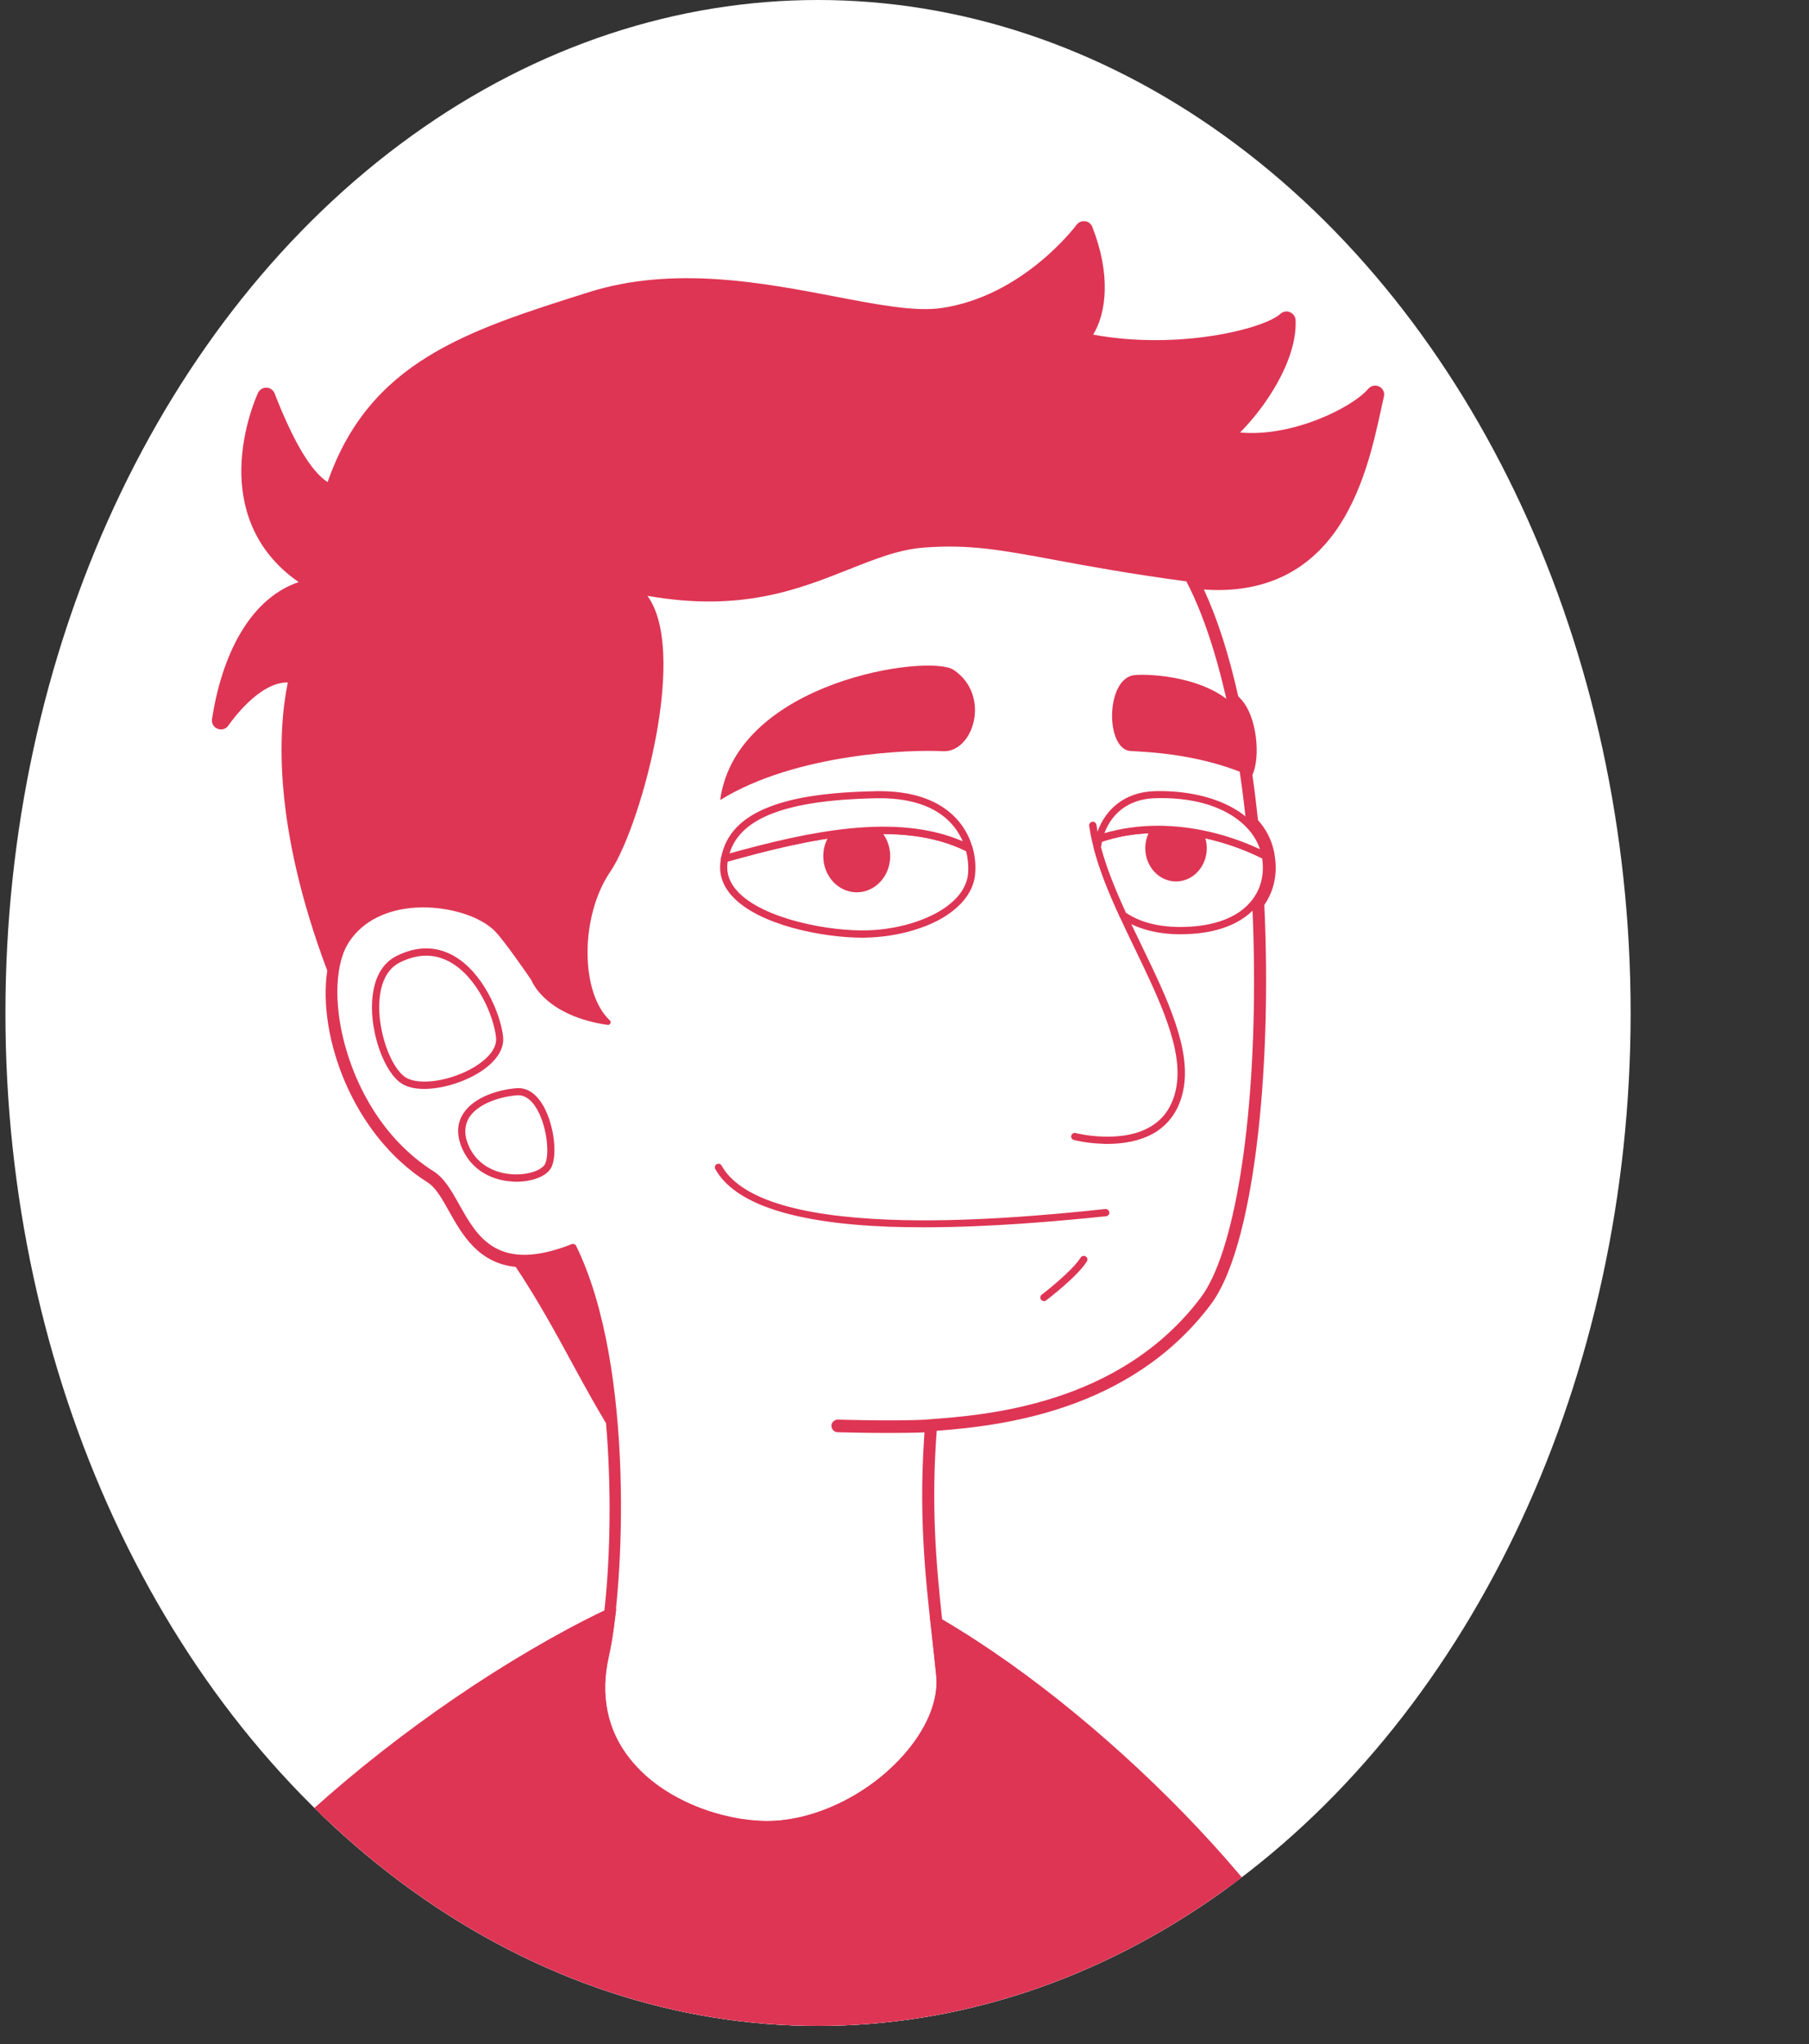 <?xml version="1.0" encoding="utf-8"?>
<!-- Generator: Adobe Illustrator 22.0.1, SVG Export Plug-In . SVG Version: 6.00 Build 0)  -->
<svg version="1.1" id="Layer_1" xmlns="http://www.w3.org/2000/svg" xmlns:xlink="http://www.w3.org/1999/xlink" x="0px" y="0px"
	 viewBox="0 0 1000 1130" style="enable-background:new 0 0 1000 1130;" xml:space="preserve">
<rect x="0" y="0" width="1000" height="1130" fill="#333333" stroke="none"/>
<style type="text/css">
	.st0{fill:#FFFFFF;}
	.st1{clip-path:url(#SVGID_2_);fill:#FFFFFF;}
	.st2{clip-path:url(#SVGID_4_);fill:#DE3554;}
	.st3{clip-path:url(#SVGID_6_);fill:#FFFFFF;}
	.st4{clip-path:url(#SVGID_8_);fill:#DE3554;}
	.st5{clip-path:url(#SVGID_10_);fill:#FFFFFF;}
	.st6{clip-path:url(#SVGID_12_);fill:#DE3554;}
	.st7{clip-path:url(#SVGID_14_);}
	.st8{fill:#DE3554;}
	.st9{clip-path:url(#SVGID_16_);}
	.st10{clip-path:url(#SVGID_18_);fill:#FFFFFF;}
	.st11{clip-path:url(#SVGID_20_);fill:#DE3554;}
	.st12{clip-path:url(#SVGID_22_);fill:#FFFFFF;}
	.st13{clip-path:url(#SVGID_24_);fill:#DE3554;}
	.st14{clip-path:url(#SVGID_26_);fill:#FFFFFF;}
	.st15{clip-path:url(#SVGID_28_);fill:#DE3554;}
	.st16{clip-path:url(#SVGID_30_);fill:#DE3554;}
	.st17{clip-path:url(#SVGID_32_);fill:#DE3554;}
	.st18{clip-path:url(#SVGID_34_);fill:#DE3554;}
	.st19{clip-path:url(#SVGID_36_);}
	.st20{clip-path:url(#SVGID_38_);fill:#DE3554;}
	.st21{clip-path:url(#SVGID_40_);fill:#DE3554;}
	.st22{clip-path:url(#SVGID_42_);fill:#FFFFFF;}
	.st23{clip-path:url(#SVGID_44_);fill:#DE3554;}
	.st24{clip-path:url(#SVGID_46_);fill:#FFFFFF;}
	.st25{clip-path:url(#SVGID_48_);fill:#DE3554;}
	.st26{clip-path:url(#SVGID_50_);}
	.st27{clip-path:url(#SVGID_52_);fill:#DE3554;}
	.st28{clip-path:url(#SVGID_54_);fill:#DE3554;}
</style>
<ellipse class="st0" cx="452.2" cy="560" rx="449.2" ry="560"/>
<g>
	<g>
		<defs>
			<ellipse id="SVGID_1_" cx="452.2" cy="560" rx="449.2" ry="560"/>
		</defs>
		<clipPath id="SVGID_2_">
			<use xlink:href="#SVGID_1_"  style="overflow:visible;"/>
		</clipPath>
		<path class="st1" d="M555.2,923.6c-13.2-9.4-26.3-17.9-39.2-25.3c-3.5-31.8-6.8-66.5-2.9-111.9c41-3,109-11,152-68
			c22.7-30,33.3-125.6,28.6-219.5c5.5-7.1,7.5-16,5.8-25.6c-0.1-0.6-0.2-1.2-0.4-1.8c-1.4-6-4.4-11.2-8.7-15.6
			c-1-9.7-2.2-19.2-3.5-28.5c0.1,0,0.1,0,0.2,0.1c4-5,3.8-28.8-5.4-37.7c-0.6-0.6-1.2-1.2-1.9-1.7c-5.8-26.5-13.5-49.8-23-67.7l0,0
			c0.4,0.1,0.8,0.1,1.3,0.2c83,11,94-68,102-102c-10,12-52,33-86,24c11-7,38-39,37-65c-11,10-65,23-116,11c11-9,15-33,4-61
			c0,0-30,41-78,48c-40.6,5.9-121-32-194-9s-122,39.7-143,106.7c-11-3-23-18-37-54c0,0-34,72,32,105c-29,1-50,29-57,74
			c0,0,21-32,43-25c-11.4,46.8,0.1,107.7,21,162.6c-5.4,31.7,10.7,86.6,53,113.4c15.2,9.6,17.6,44.9,48.8,46.2
			c20.8,30.8,36,63.6,51.9,89.6c3.6,40.3,2.1,81-1.1,108.4c-13.8,6.6-28.2,14.3-42.8,22.8c-107.2,63-225.2,172.9-223.8,249
			c0,0,443,0,675,0C749.1,1104.9,651.2,991.7,555.2,923.6z"/>
	</g>
	<g>
		<defs>
			<ellipse id="SVGID_3_" cx="452.2" cy="560" rx="449.2" ry="560"/>
		</defs>
		<clipPath id="SVGID_4_">
			<use xlink:href="#SVGID_3_"  style="overflow:visible;"/>
		</clipPath>
		<path class="st2" d="M747.1,1170.3h-675c-2.7,0-5-2.2-5-4.9c-0.8-46,39-97.7,72.6-132.9c41.4-43.5,97.4-87.4,153.7-120.4
			c13.8-8.1,27.5-15.5,40.7-21.8c3.5-31.2,3.8-69.6,0.9-103.5c-6.1-10.1-12.1-21-18.4-32.6c-9.6-17.7-19.6-36-31.5-53.8
			c-20.8-2.1-29.7-18-36.9-30.8c-3.8-6.8-7.3-13.1-11.8-15.9c-41.5-26.2-60.9-80.8-55.5-117.1c-30-79.8-27.3-132.5-21.8-159.3
			c-16.5-0.4-32.6,23.5-32.8,23.7c-1.3,2-3.8,2.8-6,1.9c-2.2-0.8-3.5-3.1-3.1-5.4c6.3-40.5,23.8-67.6,47.9-75.7
			c-26.2-18.2-31.9-43.4-31.7-62.4c0.3-23,8.9-41.4,9.2-42.2c0.9-1.8,2.7-2.9,4.7-2.9c2,0.1,3.8,1.3,4.5,3.2
			c10.4,26.7,20.2,43.2,29.3,49c23.3-66.8,77-83.7,144.5-105c46.6-14.7,96.1-5.2,135.9,2.4c23.8,4.6,44.4,8.5,58.9,6.4
			c45.4-6.6,74.4-45.6,74.7-46c1.1-1.5,2.9-2.2,4.7-2s3.3,1.4,4,3.1c10.3,26.2,7.9,47.4,0.5,59.6c47.2,8.7,94.4-3.2,103.5-11.5
			c1.4-1.3,3.5-1.7,5.3-0.9s3,2.5,3.1,4.4c0.9,22.6-17.3,48.7-30.7,62.1c29.6,2.7,62.6-14.3,70.8-24.1c1.5-1.8,4-2.3,6.1-1.3
			s3.2,3.4,2.6,5.6c-0.6,2.4-1.1,5-1.7,7.7c-4.2,19.2-10.1,45.5-25,66.6c-15.4,21.7-37.3,32.6-65,32.6c-2.5,0-5.1-0.1-7.8-0.3
			c7.4,16,13.8,35.8,19,59.1c0.3,0.3,0.6,0.5,0.8,0.8c9.9,9.7,11.5,33.3,7,42.6c1.2,8.1,2.2,16.5,3.1,25c4.4,4.9,7.3,10.5,8.7,16.7
			c0.2,0.7,0.3,1.4,0.4,2.1c1.9,10.4-0.1,20.1-5.6,28.1c2.2,46.3,0.7,93.4-4.2,132.8c-3.7,29.7-11.1,69.1-25.5,88.2
			c-44.8,59.4-116.8,67-151.4,69.7c-3.1,41.1-0.4,72.9,3,104.2c12.1,7.1,24.7,15.3,37.4,24.3c95.4,67.8,196,182.8,194,246
			C752,1168.2,749.8,1170.3,747.1,1170.3z M77.2,1160.3h664.9c-1.5-26.9-21.9-65.5-58-109.8c-36.2-44.4-84.2-89.2-131.7-122.9l0,0
			c-13.2-9.4-26.3-17.8-38.8-25.1c-1.4-0.8-2.3-2.2-2.5-3.8c-3.7-33.7-6.8-67.7-2.9-112.9c0.2-2.5,2.2-4.4,4.6-4.6
			c31.2-2.3,104.3-7.6,148.4-66c20.9-27.7,32.5-118.6,27.6-216.3c-0.1-1.2,0.3-2.4,1.1-3.3c4.6-5.9,6.3-13.4,4.8-21.7
			c-0.1-0.5-0.2-1.1-0.3-1.6c-1.1-4.9-3.6-9.3-7.4-13.2c-0.8-0.8-1.3-1.9-1.4-3c-1-9.6-2.2-19.1-3.5-28.3c-0.2-1.6,0.3-3.3,1.5-4.4
			c1.9-4.6,1.9-23.4-5.3-30.4c-0.5-0.4-1-0.9-1.6-1.5c-0.8-0.7-1.4-1.7-1.6-2.7c-6-27.1-13.5-49.3-22.3-66.1c-0.6-1-0.9-2.2-0.8-3.4
			c0.4-2.7,2.9-4.6,5.6-4.3h0.1l1.2,0.2c68.7,9.1,84.8-46.4,93.3-84.1c-6.8,4.4-15.4,8.5-24.3,11.6c-13.9,4.9-34.7,9.6-54.9,4.2
			c-1.9-0.5-3.4-2.1-3.7-4.1s0.6-3.9,2.3-5c9.4-6,29.5-30.2,33.9-51.6c-21,9.4-67,17.1-111.3,6.6c-1.9-0.4-3.3-1.9-3.7-3.7
			c-0.4-1.9,0.2-3.8,1.7-5c7.9-6.5,11.9-24.6,5.3-47.1c-11.2,12.5-37.9,37.4-75.4,42.9c-16.2,2.4-37.5-1.7-62.3-6.5
			c-38.7-7.4-86.8-16.6-131-2.7c-76,23.9-119.9,40.6-139.7,103.7c-0.8,2.6-3.5,4-6.1,3.3c-12.2-3.3-23.5-17.7-35.4-44.9
			c-2,6.9-4,16.3-4.1,26.6c-0.2,27.1,12.6,47.3,38,60c2,1,3.1,3.3,2.6,5.5s-2.4,3.9-4.7,3.9c-22,0.8-39.3,19.5-48.2,51
			c9.1-8.3,21.9-16.1,35.5-11.8c2.5,0.8,4,3.4,3.3,6c-10.1,41.2-2.7,97.9,20.8,159.7c0.3,0.8,0.4,1.7,0.3,2.6
			c-2.7,15.8,0.4,36.6,8.3,55.8c6.5,15.8,19.1,37.8,42.4,52.5c6.6,4.2,10.8,11.6,15.2,19.5c7.2,12.9,14.1,25.2,31.1,25.9
			c1.6,0.1,3,0.9,3.9,2.2c12.8,18.9,23.2,38.1,33.3,56.7c6.4,11.8,12.5,23,18.7,33.2c0.4,0.7,0.6,1.4,0.7,2.2
			c3.2,35.9,2.7,76.8-1.2,109.5c-0.2,1.7-1.3,3.2-2.8,3.9c-13.7,6.5-27.9,14.1-42.4,22.6c-55.4,33-110.6,76.2-151.4,119.1
			C102.9,1085.6,78.9,1127.3,77.2,1160.3z"/>
	</g>
	<g>
		<defs>
			<ellipse id="SVGID_5_" cx="452.2" cy="560" rx="449.2" ry="560"/>
		</defs>
		<clipPath id="SVGID_6_">
			<use xlink:href="#SVGID_5_"  style="overflow:visible;"/>
		</clipPath>
		<path class="st3" d="M511.1,301.3c-41.5,3-75,42-157,26c27,27-1,129-18,154s-17,68,0,84c-34-5-41-24-41-24s-14.2-20.9-20-27
			c-15.6-16.5-66-23-84,7c-15.3,25.6-2,96.4,48,128c19,12,18,64,78,40c32,65,27,187,18,226c-14.4,62.4,48,93,89,93
			c48,0,98.6-45.5,95-82c-4-40-11-81-6-140c41-3,109-11,152-68c39.4-52.2,42.5-302.5-8.2-398.2C574.9,309.2,551.9,298.3,511.1,301.3
			z"/>
	</g>
	<g>
		<defs>
			<ellipse id="SVGID_7_" cx="452.2" cy="560" rx="449.2" ry="560"/>
		</defs>
		<clipPath id="SVGID_8_">
			<use xlink:href="#SVGID_7_"  style="overflow:visible;"/>
		</clipPath>
		<path class="st4" d="M424.1,1009.8c-24.9,0-58.7-11-78.2-35.4c-13.2-16.6-17.4-37.1-12.3-59.4c8.1-35.2,14.9-156.6-17.3-223.8
			c-10.6,4.1-19.3,5.8-26.6,5.8c-22.1,0-31-15.9-38.5-29.3c-4-7.2-7.8-13.9-13-17.2c-30.7-19.4-44-50.3-49.1-67.1
			c-7.7-24.8-7.4-49.6,0.6-63c7.1-11.9,20.2-19.5,36.7-21.3c19.1-2.1,40,3.8,49.6,14c5.8,6.1,19.6,26.3,20.1,27.2
			c0.1,0.1,0.1,0.2,0.2,0.3c2.2,5.9,12.5,17.8,35.6,22.3c-6.5-8.3-10.2-21.3-10.2-36.4c0-17.2,4.7-34.1,13-46.2
			c7.7-11.3,19.2-41.7,25.3-75.7c9.2-51.1-0.5-69.8-7.1-76.4c-0.5-0.5-0.6-1.2-0.3-1.8c0.3-0.6,1-0.9,1.6-0.8
			c53.3,10.4,85.4-2.4,113.8-13.7c14.6-5.8,28.3-11.3,42.8-12.3l0.1,1.5l-0.1-1.5c25.2-1.8,43.2,1.5,73,7c18.4,3.4,41.4,7.6,73,11.9
			c0.5,0.1,0.9,0.4,1.1,0.8c23.1,43.6,37.4,124.4,38.1,216.1c0.7,86.5-11.1,158.6-30,183.7c-45.2,60-119,66.1-151.8,68.5
			c-4,48.1,0,83.5,3.9,117.8c0.8,7.1,1.6,13.8,2.2,20.7c1.5,14.8-5.4,31.5-19.5,47C481,995.4,450.7,1009.8,424.1,1009.8z
			 M317.1,687.8c0.6,0,1.1,0.3,1.3,0.8c33.2,67.5,26.3,191.3,18.1,227c-5,21.7-1.1,40.8,11.7,56.8c18.8,23.6,52.5,34.3,75.8,34.3
			c25.8,0,55.2-14,74.8-35.7c13.3-14.7,20.1-30.9,18.7-44.7c-0.7-6.8-1.4-13.5-2.2-20.6c-3.9-34.7-7.9-70.6-3.8-119.6
			c0.1-0.7,0.6-1.3,1.4-1.4c31.7-2.3,105.9-7.7,150.9-67.4c18.5-24.6,30.1-95.9,29.4-181.9c-0.7-90.7-14.7-170.6-37.4-214
			c-31.4-4.2-54.1-8.4-72.4-11.8c-29.6-5.5-47.5-8.8-72.3-6.9c-14.1,1-27,6.2-41.9,12.1c-28,11.1-59.6,23.7-111.3,14.6
			c13,17.9,8.9,54.6,5.1,75.8c-5.4,30.2-16.5,63.2-25.7,76.8c-16.6,24.4-16.7,66.6-0.2,82.1c0.5,0.4,0.6,1.2,0.3,1.7
			c-0.3,0.6-0.9,0.9-1.6,0.8c-33.1-4.9-41.2-22.6-42.1-24.8c-1.2-1.8-14.4-21-19.8-26.7c-8.9-9.4-29.2-15-47.1-13.1
			c-15.6,1.7-27.8,8.7-34.5,19.8c-7.6,12.7-7.8,36.5-0.3,60.5c5,16.3,18,46.5,47.9,65.4c5.8,3.7,9.8,10.8,14,18.3
			c10,17.9,21.3,38.1,62.7,21.6C316.7,687.8,316.9,687.8,317.1,687.8z"/>
	</g>
	<g>
		<defs>
			<ellipse id="SVGID_9_" cx="452.2" cy="560" rx="449.2" ry="560"/>
		</defs>
		<clipPath id="SVGID_10_">
			<use xlink:href="#SVGID_9_"  style="overflow:visible;"/>
		</clipPath>
		<path class="st5" d="M604.1,456.3c7,49,56,107,48,146s-58,26-58,26"/>
	</g>
	<g>
		<defs>
			<ellipse id="SVGID_11_" cx="452.2" cy="560" rx="449.2" ry="560"/>
		</defs>
		<clipPath id="SVGID_12_">
			<use xlink:href="#SVGID_11_"  style="overflow:visible;"/>
		</clipPath>
		<path class="st6" d="M612.1,632.4c-1,0-2,0-2.9-0.1c-8.8-0.3-15.4-2-15.6-2.1c-1.1-0.3-1.7-1.4-1.4-2.4c0.3-1.1,1.4-1.7,2.4-1.4
			c0.3,0.1,25.5,6.4,42-3.9c7.1-4.4,11.6-11.3,13.5-20.6c4.3-21.2-8.8-48.4-22.6-77.1c-11-22.8-22.3-46.3-25.4-68.2
			c-0.2-1.1,0.6-2.1,1.7-2.3c1.1-0.2,2.1,0.6,2.3,1.7c3,21.3,14.2,44.5,25.1,67c14.2,29.4,27.5,57.2,22.9,79.7
			c-2.1,10.4-7.3,18.1-15.3,23.2C630.3,631.1,620.1,632.4,612.1,632.4z"/>
	</g>
	<g>
		<defs>
			<ellipse id="SVGID_13_" cx="452.2" cy="560" rx="449.2" ry="560"/>
		</defs>
		<clipPath id="SVGID_14_">
			<use xlink:href="#SVGID_13_"  style="overflow:visible;"/>
		</clipPath>
		<g class="st7">
			<path class="st8" d="M234.5,602c-4.9,0-9.3-0.9-12.5-3c-9.5-6.1-17.3-27.6-16.3-45.2c0.7-12.5,5.3-21.2,13.5-25.3l0,0
				c11-5.5,21.5-5.6,31.2-0.3c16.5,9,26.3,32.1,27.7,44.9c0.8,7-4,14.1-13.3,19.9C256.2,598.3,244.4,602,234.5,602z M221,532.1
				c-8.6,4.3-10.9,14.3-11.3,21.9c-0.9,16,6.2,36.2,14.5,41.6c7.5,4.8,25.5,2,38.5-6c4.6-2.9,12.3-8.8,11.5-16.1
				c-1.3-12-10.4-33.5-25.7-41.8C240,527.1,230.8,527.2,221,532.1L221,532.1z"/>
		</g>
	</g>
	<g>
		<defs>
			<ellipse id="SVGID_15_" cx="452.2" cy="560" rx="449.2" ry="560"/>
		</defs>
		<clipPath id="SVGID_16_">
			<use xlink:href="#SVGID_15_"  style="overflow:visible;"/>
		</clipPath>
		<g class="st9">
			<path class="st8" d="M285.5,653.3c-0.7,0-1.5,0-2.3-0.1c-13.6-0.8-24.2-8.3-28.5-20.2l0,0c-2.3-6.5-1.9-12.3,1.4-17.4
				c5.9-9.2,19.7-13.3,29.6-14c5.1-0.4,9.8,2.4,13.5,7.9c7.1,10.7,9.1,28.9,5.6,35.8C302.5,650.1,294.5,653.3,285.5,653.3z
				 M258.4,631.7c5.4,14.8,19.3,17.2,25,17.5c9,0.5,16.3-2.5,17.9-5.7c2.6-5.2,1.2-21.9-5.4-31.8c-2.9-4.4-6.3-6.4-9.9-6.2
				c-9,0.7-21.4,4.3-26.6,12.2C256.9,621.8,256.5,626.5,258.4,631.7L258.4,631.7z"/>
		</g>
	</g>
	<g>
		<defs>
			<ellipse id="SVGID_17_" cx="452.2" cy="560" rx="449.2" ry="560"/>
		</defs>
		<clipPath id="SVGID_18_">
			<use xlink:href="#SVGID_17_"  style="overflow:visible;"/>
		</clipPath>
		<path class="st10" d="M397.1,645.3c24,43,157,31,214,25"/>
	</g>
	<g>
		<defs>
			<ellipse id="SVGID_19_" cx="452.2" cy="560" rx="449.2" ry="560"/>
		</defs>
		<clipPath id="SVGID_20_">
			<use xlink:href="#SVGID_19_"  style="overflow:visible;"/>
		</clipPath>
		<path class="st11" d="M510.9,678.5c-6.4,0-12.9-0.1-19.2-0.3c-53.2-2-85.6-12.7-96.3-31.9c-0.5-1-0.2-2.2,0.8-2.7s2.2-0.2,2.7,0.8
			c10,17.9,41.2,27.9,93,29.9c41.9,1.6,88-2.6,119.1-5.9c1.1-0.1,2.1,0.7,2.2,1.8c0.1,1.1-0.7,2.1-1.8,2.2
			C584.8,675.1,547.4,678.5,510.9,678.5z"/>
	</g>
	<g>
		<defs>
			<ellipse id="SVGID_21_" cx="452.2" cy="560" rx="449.2" ry="560"/>
		</defs>
		<clipPath id="SVGID_22_">
			<use xlink:href="#SVGID_21_"  style="overflow:visible;"/>
		</clipPath>
		<path class="st12" d="M599.1,696.3c-5,8-22,21-22,21"/>
	</g>
	<g>
		<defs>
			<ellipse id="SVGID_23_" cx="452.2" cy="560" rx="449.2" ry="560"/>
		</defs>
		<clipPath id="SVGID_24_">
			<use xlink:href="#SVGID_23_"  style="overflow:visible;"/>
		</clipPath>
		<path class="st13" d="M577.1,719.3c-0.6,0-1.2-0.3-1.6-0.8c-0.7-0.9-0.5-2.1,0.4-2.8c0.2-0.1,16.8-12.9,21.5-20.5
			c0.6-0.9,1.8-1.2,2.8-0.6c0.9,0.6,1.2,1.8,0.6,2.8c-5.1,8.2-21.8,21-22.5,21.5C578,719.2,577.5,719.3,577.1,719.3z"/>
	</g>
	<g>
		<defs>
			<ellipse id="SVGID_25_" cx="452.2" cy="560" rx="449.2" ry="560"/>
		</defs>
		<clipPath id="SVGID_26_">
			<use xlink:href="#SVGID_25_"  style="overflow:visible;"/>
		</clipPath>
		<path class="st14" d="M513.1,788.3c-20,1-50,0-50,0"/>
	</g>
	<g>
		<defs>
			<ellipse id="SVGID_27_" cx="452.2" cy="560" rx="449.2" ry="560"/>
		</defs>
		<clipPath id="SVGID_28_">
			<use xlink:href="#SVGID_27_"  style="overflow:visible;"/>
		</clipPath>
		<path class="st15" d="M491.3,792.2c-14.8,0-28.1-0.4-28.3-0.4c-1.9-0.1-3.4-1.7-3.4-3.6s1.7-3.4,3.6-3.4c0.3,0,30.1,1,49.7,0
			c2-0.1,3.6,1.4,3.7,3.3c0.1,1.9-1.4,3.6-3.3,3.7C506.6,792.1,498.8,792.2,491.3,792.2z"/>
	</g>
	<g>
		<defs>
			<ellipse id="SVGID_29_" cx="452.2" cy="560" rx="449.2" ry="560"/>
		</defs>
		<clipPath id="SVGID_30_">
			<use xlink:href="#SVGID_29_"  style="overflow:visible;"/>
		</clipPath>
		<path class="st16" d="M476.9,518.4c-21.7,0-57.2-6.8-72-22.8c-5.2-5.6-7.4-11.8-6.7-18.5c0.1-0.9,0.2-1.9,0.4-2.8
			c0.1-0.8,0.7-1.4,1.4-1.6c45.9-12.9,98.1-25,136.6-5.5c0.5,0.3,0.9,0.7,1,1.2c1.3,4.5,1.8,9.2,1.5,14c-0.5,10-7.4,19.1-19.4,25.8
			c-10.7,5.9-25.1,9.6-39.5,10.1C479.1,518.3,478,518.4,476.9,518.4z M402.3,476.2c-0.1,0.4-0.1,0.9-0.2,1.3
			c-0.6,5.5,1.3,10.7,5.7,15.4c14.1,15.2,51,22.2,72.3,21.4c26.3-0.9,54.1-13.2,55.1-32.1c0.2-4.1-0.2-8-1.2-11.8
			C497.1,452.3,446.8,463.8,402.3,476.2z"/>
	</g>
	<g>
		<defs>
			<ellipse id="SVGID_31_" cx="452.2" cy="560" rx="449.2" ry="560"/>
		</defs>
		<clipPath id="SVGID_32_">
			<use xlink:href="#SVGID_31_"  style="overflow:visible;"/>
		</clipPath>
		<path class="st17" d="M398.1,442.3c42-26,106-28,123-27c17,1,27-31,6-45C513.7,361.4,407.1,376.3,398.1,442.3z"/>
	</g>
	<g>
		<defs>
			<ellipse id="SVGID_33_" cx="452.2" cy="560" rx="449.2" ry="560"/>
		</defs>
		<clipPath id="SVGID_34_">
			<use xlink:href="#SVGID_33_"  style="overflow:visible;"/>
		</clipPath>
		<path class="st18" d="M627.3,373.2c-16.2,1.4-16.5,41.3-2.2,42c13.9,0.7,37.4,2.3,62,12.1c4-5,3.8-28.8-5.4-37.7
			C666.1,374.3,636.6,372.4,627.3,373.2z"/>
	</g>
	<g>
		<defs>
			<ellipse id="SVGID_35_" cx="452.2" cy="560" rx="449.2" ry="560"/>
		</defs>
		<clipPath id="SVGID_36_">
			<use xlink:href="#SVGID_35_"  style="overflow:visible;"/>
		</clipPath>
		<g class="st19">
			<path class="st0" d="M607.5,463.7c-0.4,1.5-0.7,3-0.9,4.7c3.2,12.2,8.4,24.9,14.2,37.5c8.9,6.2,21.5,9.4,37.3,8.4
				c31.1-1.9,45.2-19.9,41.4-41.2C665.6,456.1,631.1,455.5,607.5,463.7z"/>
			<path class="st8" d="M652.6,516.5c-13.2,0-24.5-3.1-32.9-8.9c-0.3-0.2-0.5-0.5-0.7-0.8c-7.1-15.5-11.6-27.2-14.3-37.8
				c-0.1-0.3-0.1-0.5,0-0.8c0.2-1.7,0.6-3.3,1-4.9c0.2-0.6,0.6-1.2,1.3-1.4c27.5-9.6,62.5-6.1,93.5,9.5c0.6,0.3,1,0.8,1.1,1.4
				c1.9,10.3-0.3,19.8-6.2,27.3c-7.5,9.6-20.3,15.2-37,16.2C656.3,516.4,654.4,516.5,652.6,516.5z M622.4,504.6
				c8.8,6,21.1,8.6,35.6,7.7c15.6-1,27.4-6,34.1-14.7c5-6.4,6.9-14.4,5.6-23.1c-29.4-14.6-62.3-18-88.5-9.2c-0.2,1-0.4,2-0.6,3
				C611.3,478.5,615.6,489.7,622.4,504.6z"/>
		</g>
	</g>
	<g>
		<defs>
			<ellipse id="SVGID_37_" cx="452.2" cy="560" rx="449.2" ry="560"/>
		</defs>
		<clipPath id="SVGID_38_">
			<use xlink:href="#SVGID_37_"  style="overflow:visible;"/>
		</clipPath>
		<ellipse class="st20" cx="473.6" cy="473.3" rx="18.5" ry="20"/>
	</g>
	<g>
		<defs>
			<ellipse id="SVGID_39_" cx="452.2" cy="560" rx="449.2" ry="560"/>
		</defs>
		<clipPath id="SVGID_40_">
			<use xlink:href="#SVGID_39_"  style="overflow:visible;"/>
		</clipPath>
		<ellipse class="st21" cx="650.1" cy="468.9" rx="17" ry="18.4"/>
	</g>
	<g>
		<defs>
			<ellipse id="SVGID_41_" cx="452.2" cy="560" rx="449.2" ry="560"/>
		</defs>
		<clipPath id="SVGID_42_">
			<use xlink:href="#SVGID_41_"  style="overflow:visible;"/>
		</clipPath>
		<path class="st22" d="M535.6,469c-4.5-15.9-19.3-30.3-51.5-29.7c-46.4,1-78.8,9.4-83.6,35.3C451.1,460.5,499.5,450.7,535.6,469z"
			/>
	</g>
	<g>
		<defs>
			<ellipse id="SVGID_43_" cx="452.2" cy="560" rx="449.2" ry="560"/>
		</defs>
		<clipPath id="SVGID_44_">
			<use xlink:href="#SVGID_43_"  style="overflow:visible;"/>
		</clipPath>
		<path class="st23" d="M400.5,476.6c-0.5,0-1-0.2-1.3-0.5c-0.5-0.5-0.7-1.2-0.6-1.8c2.4-13.1,11.4-22.5,27.4-28.5
			c13.6-5.2,32.6-7.9,58.1-8.4c15.3-0.3,27.9,2.7,37.3,9c8,5.3,13.6,13,16.2,22.2c0.2,0.8,0,1.6-0.7,2.1s-1.5,0.6-2.2,0.2
			c-37.2-18.8-88.5-6.9-133.7,5.8C400.9,476.6,400.7,476.6,400.5,476.6z M486.3,441.3c-0.7,0-1.4,0-2.1,0c-49.1,1-75,10.7-80.9,30.5
			c43.4-12,91.9-22.7,128.9-6.7C527.7,454.7,516.2,441.3,486.3,441.3z"/>
	</g>
	<g>
		<defs>
			<ellipse id="SVGID_45_" cx="452.2" cy="560" rx="449.2" ry="560"/>
		</defs>
		<clipPath id="SVGID_46_">
			<use xlink:href="#SVGID_45_"  style="overflow:visible;"/>
		</clipPath>
		<path class="st24" d="M699.5,473.2c-0.1-0.6-0.2-1.2-0.4-1.8c-5-22-32-33-61-32c-15.6,0.5-26.7,9.7-30.6,24.4
			C631.1,455.5,665.6,456.1,699.5,473.2z"/>
	</g>
	<g>
		<defs>
			<ellipse id="SVGID_47_" cx="452.2" cy="560" rx="449.2" ry="560"/>
		</defs>
		<clipPath id="SVGID_48_">
			<use xlink:href="#SVGID_47_"  style="overflow:visible;"/>
		</clipPath>
		<path class="st25" d="M699.5,475.2c-0.3,0-0.6-0.1-0.9-0.2c-30.1-15.1-63.8-18.6-90.4-9.3c-0.7,0.2-1.5,0.1-2-0.4s-0.8-1.3-0.6-2
			c4.1-15.7,16.2-25.4,32.4-25.9c27.4-0.9,57.5,9.1,63,33.6c0.1,0.6,0.3,1.3,0.4,1.9c0.1,0.7-0.2,1.5-0.8,2
			C700.3,475,699.9,475.2,699.5,475.2z M640,456.5c18.5,0,38.1,4.4,56.5,13c-4.9-15.2-24.3-29.4-58.4-28.2
			c-13.3,0.5-23.1,7.4-27.6,19.3C619.8,457.9,629.8,456.5,640,456.5z"/>
	</g>
	<g>
		<defs>
			<ellipse id="SVGID_49_" cx="452.2" cy="560" rx="449.2" ry="560"/>
		</defs>
		<clipPath id="SVGID_50_">
			<use xlink:href="#SVGID_49_"  style="overflow:visible;"/>
		</clipPath>
		<g class="st26">
			<g>
				<path class="st8" d="M70.6,1166.8v-1.5c-0.8-44.8,38.5-95.7,71.6-130.4c41.2-43.3,96.9-86.9,152.9-119.8
					c14.1-8.3,28-15.7,41.2-22.1l2.5-1.2l-0.3,2.7c-1,8.3-2.2,15.5-3.4,20.8c-5,21.8-0.9,41.9,12,58.1c19.2,24.1,52.5,34.9,77,34.9
					c26.2,0,56-14.2,75.9-36.2c13.8-15.2,20.5-31.5,19.1-45.8c-0.7-6.9-1.4-13.6-2.2-20.7l-1-9.3l2.6,1.5
					c12.2,7.1,24.9,15.4,37.7,24.5c94.6,67.3,194.5,181,192.5,243v1.5H70.6z"/>
				<path class="st8" d="M337,894.4c-1,8.4-2.2,15.4-3.4,20.6c-5.1,22.3-0.9,42.8,12.3,59.4c19.5,24.5,53.3,35.4,78.2,35.4
					c26.6,0,56.9-14.4,77-36.7c14-15.5,21-32.2,19.5-47c-0.7-6.8-1.4-13.6-2.2-20.7c-0.2-2.1-0.5-4.2-0.7-6.3
					c12.3,7.2,24.9,15.4,37.6,24.4c95.9,68.2,193.8,181.4,191.8,241.8c-232,0-675,0-675,0c-1.4-76.1,116.6-186,223.8-248.9
					C309.9,908.2,323.7,900.8,337,894.4 M340.7,889.3l-4.9,2.4c-13.3,6.4-27.2,13.9-41.3,22.2c-56.1,32.9-112,76.7-153.2,120
					c-60.5,63.3-72.6,106.4-72.2,131.5l0.1,2.9h2.9h675h2.9l0.1-2.9c2.1-62.6-98.2-176.8-193.1-244.3c-12.8-9.1-25.6-17.4-37.8-24.5
					l-5.2-3l0.7,5.9c0.2,2.1,0.5,4.2,0.7,6.3c0.8,7.1,1.5,13.8,2.2,20.6c1.4,13.9-5.3,29.8-18.7,44.7c-19.6,21.7-49,35.7-74.8,35.7
					c-24.2,0-57-10.6-75.8-34.3c-12.6-15.8-16.6-35.5-11.7-56.8c1.2-5.3,2.4-12.6,3.4-20.9L340.7,889.3L340.7,889.3z"/>
			</g>
		</g>
	</g>
	<g>
		<defs>
			<ellipse id="SVGID_51_" cx="452.2" cy="560" rx="449.2" ry="560"/>
		</defs>
		<clipPath id="SVGID_52_">
			<use xlink:href="#SVGID_51_"  style="overflow:visible;"/>
		</clipPath>
		<path class="st27" d="M287.9,695.5c20.8,30.8,36,63.6,51.9,89.6c-3.1-35.1-10-70-22.7-95.8C305.2,694.1,295.6,695.8,287.9,695.5z"
			/>
	</g>
	<g>
		<defs>
			<ellipse id="SVGID_53_" cx="452.2" cy="560" rx="449.2" ry="560"/>
		</defs>
		<clipPath id="SVGID_54_">
			<use xlink:href="#SVGID_53_"  style="overflow:visible;"/>
		</clipPath>
		<path class="st28" d="M674.1,242.3c11-7,38-39,37-65c-11,10-65,23-116,11c11-9,15-33,4-61c0,0-30,41-78,48c-40.6,5.9-121-32-194-9
			s-122,40-143,107c-11-3-23-18-37-54c0,0-34,72,32,105c-29,1-50,29-57,74c0,0,21-32,43-25c-11.4,46.8,0.1,107.7,21,162.6
			c1-5.7,2.6-10.7,5-14.6c18-30,68.4-23.5,84-7c5.8,6.1,20,27,20,27s7,19,41,24c-17-16-17-59,0-84s45-127,18-154
			c82,16,115.5-23,157-26c0.6,0,1.3-0.1,1.9-0.1c0.3,0,0.5,0,0.8,0c0.4,0,0.7,0,1.1-0.1c0.3,0,0.6,0,0.8,0c0.3,0,0.7,0,1,0
			s0.5,0,0.8,0c0.4,0,0.7,0,1.1,0c0.2,0,0.5,0,0.7,0c0.4,0,0.7,0,1.1,0c0.3,0,0.5,0,0.8,0s0.7,0,1,0s0.6,0,0.9,0s0.6,0,0.9,0
			s0.5,0,0.8,0s0.7,0,1,0s0.5,0,0.8,0s0.7,0,1,0s0.5,0,0.8,0s0.7,0,1,0s0.5,0,0.8,0s0.6,0,1,0c0.3,0,0.5,0,0.8,0s0.6,0,0.9,0
			s0.5,0,0.8,0s0.6,0,1,0.1c0.2,0,0.5,0,0.7,0c0.3,0,0.7,0,1,0.1c0.2,0,0.5,0,0.7,0c0.3,0,0.7,0,1,0.1c0.2,0,0.4,0,0.7,0.1
			c0.4,0,0.7,0.1,1.1,0.1c0.2,0,0.4,0,0.6,0.1c0.4,0,0.7,0.1,1.1,0.1c0.2,0,0.4,0,0.6,0.1c0.4,0,0.8,0.1,1.1,0.1
			c0.2,0,0.4,0,0.6,0.1c0.4,0,0.8,0.1,1.1,0.1c0.2,0,0.4,0,0.6,0.1c0.4,0,0.8,0.1,1.2,0.1c0.1,0,0.3,0,0.4,0.1
			c0.4,0.1,0.9,0.1,1.3,0.2c0.1,0,0.2,0,0.3,0c0.5,0.1,0.9,0.1,1.4,0.2c0.1,0,0.2,0,0.3,0c0.5,0.1,1,0.1,1.5,0.2c0.1,0,0.1,0,0.2,0
			c0.5,0.1,1.1,0.1,1.6,0.2c0.1,0,0.1,0,0.2,0c0.6,0.1,1.1,0.2,1.7,0.2h0.1c23.5,3.5,51.5,10.1,101.2,16.8c0.4,0.1,0.8,0.1,1.3,0.2
			c83,11,94-68,102-102C750.1,230.3,708.1,251.3,674.1,242.3z"/>
	</g>
</g>
</svg>
